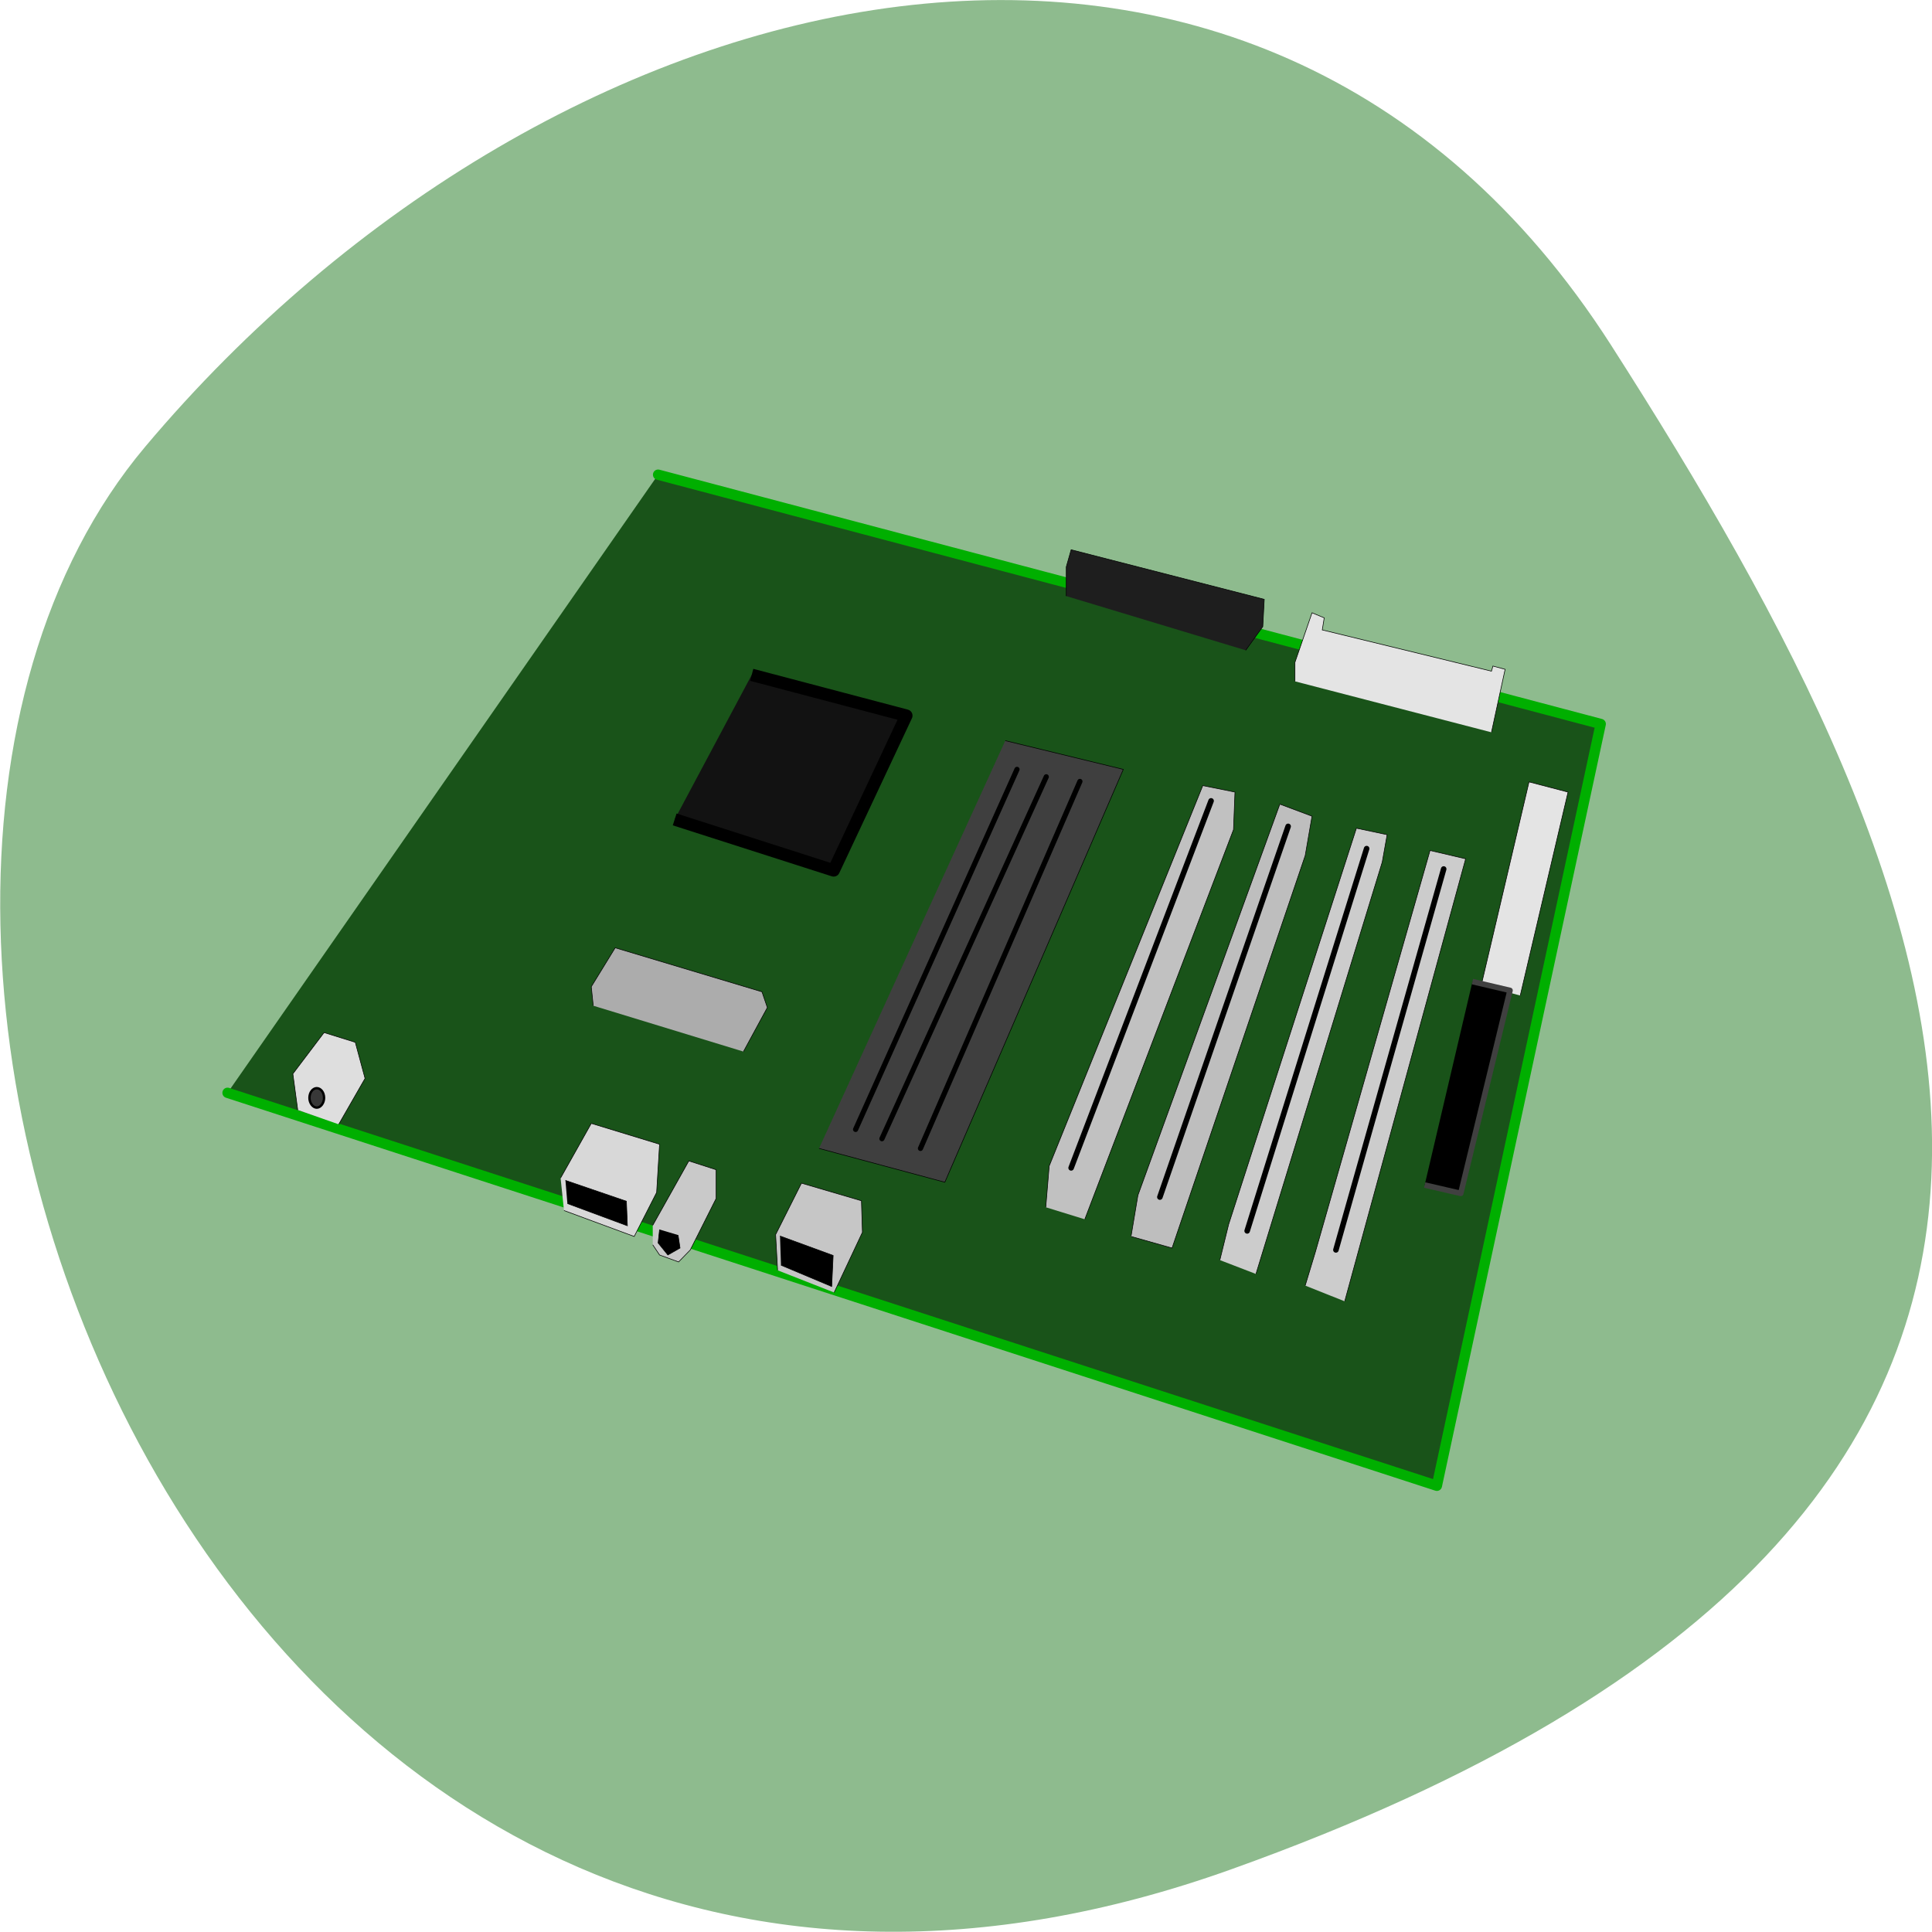 <svg xmlns="http://www.w3.org/2000/svg" viewBox="0 0 16 16"><path d="m 10.199 15.48 c -8.34 2.988 -12.391 -7.746 -8.996 -11.781 c 3.391 -4.03 9.211 -5.41 12.137 -0.844 c 2.926 4.57 5.199 9.641 -3.141 12.625" fill="#8ebb8e"/><g transform="matrix(0.014 0 0 0.014 2.904 3.132)"><g fill-rule="evenodd"><path d="m 181.87 57.08 l 557.59 147.47 l -96.92 450.62 l -715.37 -232.44" fill="#195319" stroke="#00af00" stroke-linejoin="round" stroke-linecap="round" stroke-width="6.107"/><g stroke="#000" stroke-width="0.353"><path d="m 143.5 371.2 l -1.154 -11.238 l 14.13 -23.02 l 86.83 26.04 l 3.173 9.319 l -14.13 26.04" fill="#acacac"/><path d="m 252.54 527.71 l -1.154 -21.11 l 15.288 -30.425 l 35.48 10.416 l 0.577 18.639 l -16.73 35.633" fill="#c6c6c6"/><path d="m 178.7 501.12 l 21.346 -38.1 l 16.15 5.208 v 16.994 l -15.288 30.425 l -6.923 7.127 l -11.25 -4.112 l -4.04 -6.03" fill="#c9c9c9"/><path d="m 124.18 473.16 l 18.17 -32.34 l 40.38 12.335 l -1.731 28.507 l -13.269 26.04 l -41.538 -15.35" fill="#d8d8d8"/><path d="m 127.06 474.53 l 36.06 12.335 l 0.577 14.527 l -35.48 -13.157"/><path d="m 411.19 490.43 l 2.02 -24.395 l 90.86 -225.04 l 19.04 3.837 l -0.865 22.2 l -87.979 230.52" fill="#c1c1c1"/><path d="m 461.67 507.43 l 4.04 -24.12 l 83.941 -231.34 l 19.04 7.127 l -4.04 23.299 l -78.75 232.16 l -24.23 -6.853" fill="#bebebe"/><g fill="#ccc"><path d="m 514.17 521.68 l 5.192 -21.11 l 75.58 -234.36 l 18.17 3.837 l -2.885 16.17 l -74.71 243.68"/><path d="m 564.65 536.76 l 6.06 -20.01 l 67.787 -237.37 l 21.06 4.934 l -71.54 261.77"/></g><path d="m 253.98 507.43 l 31.442 11.512 l -0.865 18.365 l -29.999 -12.609"/></g></g><g stroke="#000"><g fill="none" stroke-linejoin="round" stroke-linecap="round" stroke-width="3.286"><path d="m 426.19 467.13 l 82.79 -217.09"/><path d="m 478.69 484.4 l 75.864 -219.28"/><path d="m 530.32 504.41 l 70.67 -226.13"/><path d="m 582.82 515.65 l 63.749 -225.31"/></g><g fill-rule="evenodd" stroke-width="0.353"><path d="m 182.73 503.59 l -0.865 7.949 l 5.769 7.127 l 7.211 -4.112 l -1.154 -7.675"/><path d="m 668.78 359.14 l 28.27 -120.33 l 23.08 6.03 l -28.27 120.33" fill="#e4e4e4"/></g></g><g fill-rule="evenodd"><path d="m 635.32 477.28 l 21.346 4.934 l 29.13 -120.06 l -22.21 -5.208" stroke="#404040" stroke-linejoin="round" stroke-width="3.286"/><g stroke="#000" stroke-width="0.353"><path d="m 423.31 128.89 v -17.268 l 2.885 -10.142 l 114.23 29.329 l -0.865 16.17 l -10.1 13.979" fill="#1e1e1e"/><path d="m 558.59 179.33 v -11.238 l 10.1 -29.329 l 7.211 3.02 l -1.154 7.127 l 100.09 24.395 l 0.865 -3.02 l 7.211 1.919 l -8.08 37.28" fill="#e4e4e4"/><path d="m 277.06 455.62 l 74.42 20.01 l 105.57 -244.22 l -69.806 -16.994" fill="#3f3f3f"/></g></g><g stroke="#000"><g stroke-linejoin="round"><g fill="none" stroke-linecap="round" stroke-width="3.06"><path d="m 298.69 444.38 l 95.48 -212.98"/><path d="m 314.27 449.87 l 97.21 -214.07"/><path d="m 337.06 455.62 l 94.33 -217.09"/></g><path d="m 237.25 175.49 l 91.44 24.12 l -42.98 91.55 l -94.04 -30.15" fill="#121212" fill-rule="evenodd" stroke-width="7.348"/></g><g fill-rule="evenodd"><path d="m -31.3 432.87 l -2.885 -21.38 l 18.461 -24.395 l 18.461 5.756 l 5.769 21.38 l -15.577 27.14" fill="#dedede" stroke-width="0.353"/><path d="m -15.723 425.74 c 0 3.02 -2.02 5.756 -4.327 5.756 c -2.308 0 -4.327 -2.741 -4.327 -5.756 c 0 -3.289 2.02 -5.756 4.327 -5.756 c 2.308 0 4.327 2.467 4.327 5.756" fill-opacity="0.749" stroke-width="1.41"/></g></g></g></svg>